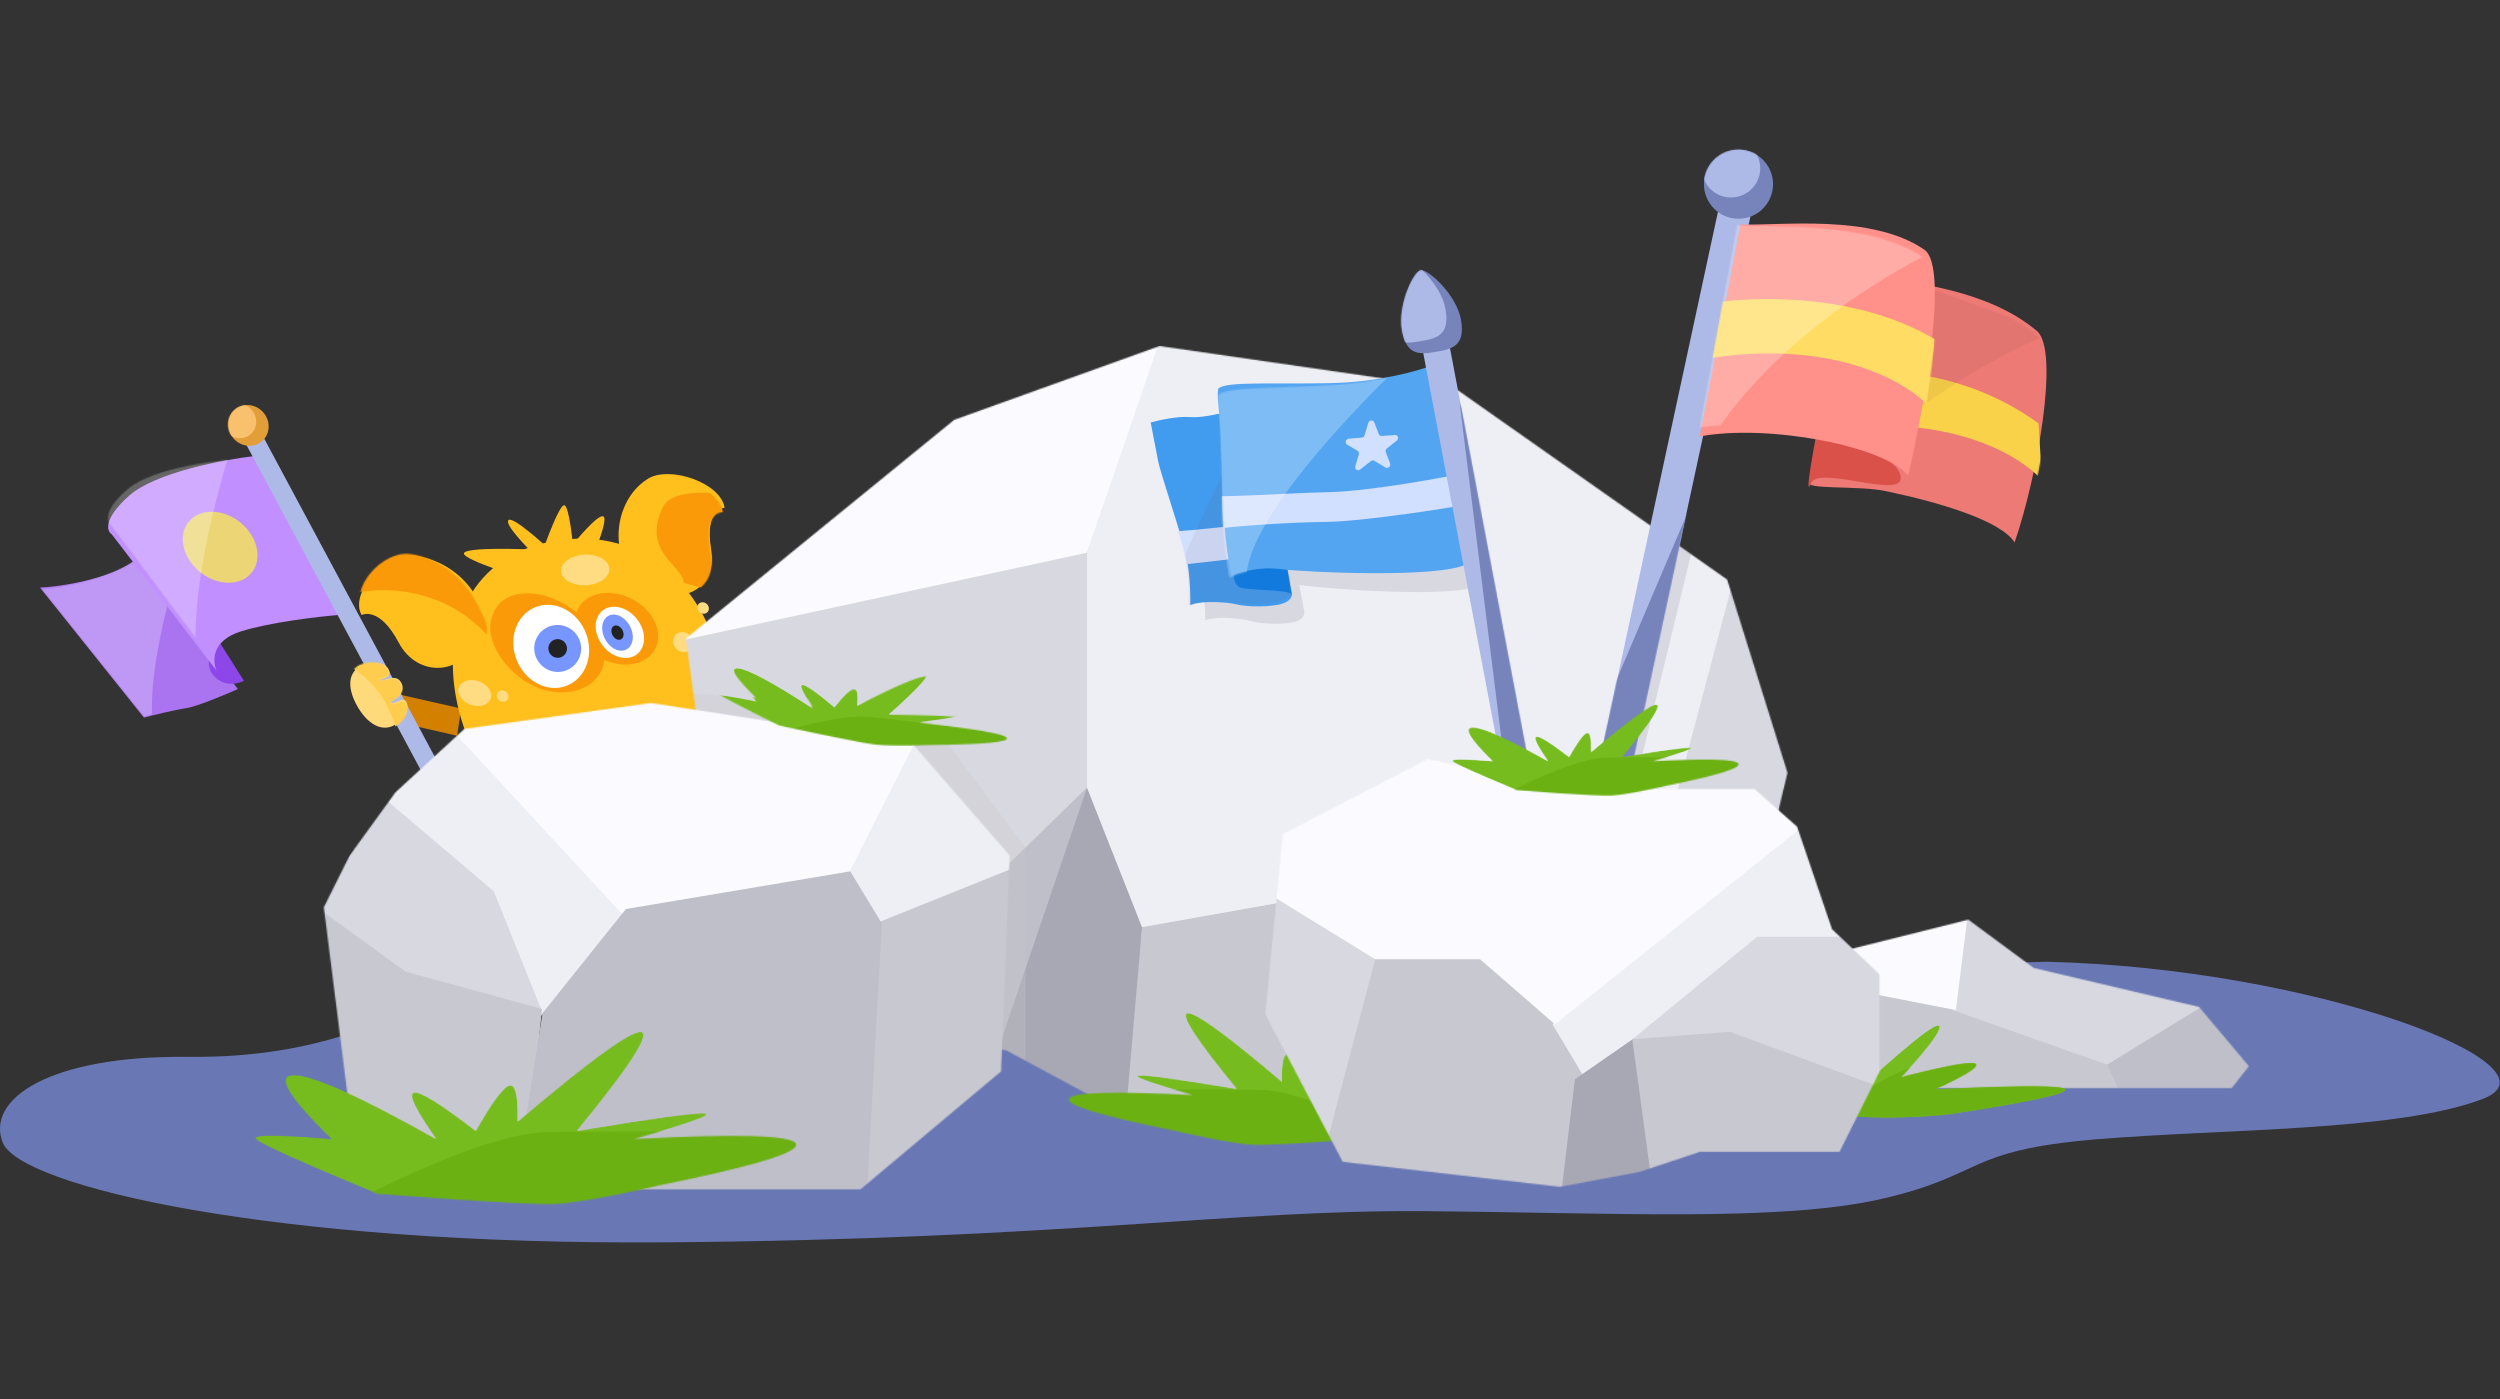 <svg width="2001" height="1120" viewBox="0 0 2001 1120" fill="none" xmlns="http://www.w3.org/2000/svg">
<rect x="0" y="0" width="2001" height="1120" fill="#333333" stroke="none"/>
<path d="M150.652 845.896C261.691 847.143 310.349 810.962 351.521 804.724L1637.83 769.79C1852.43 774.781 2055.79 853.382 1987.17 879.582C1918.55 905.782 1780.06 903.287 1676.51 912.02C1572.96 920.754 1587.93 940.716 1506.83 959.431C1425.73 978.145 1292.24 970.659 1140.03 969.412C987.815 968.164 849.327 991.869 533.676 994.364C218.024 996.86 15.907 949.449 2.183 914.516C-11.541 879.582 39.612 844.648 150.652 845.896Z" fill="#6978B4"/>
<rect width="71.676" height="22.07" transform="matrix(0.969 0.22 -0.146 0.986 299.645 551.342)" fill="#D37F00"/>
<path d="M148.685 566.895C157.1 565.733 180.006 556.151 190.407 551.505L108.959 447.764C87.911 463.811 48.916 469.46 32.049 470.278L115.219 574.348C122.868 572.348 140.269 568.057 148.685 566.895Z" fill="#AA74F0"/>
<mask id="mask0" mask-type="alpha" maskUnits="userSpaceOnUse" x="33" y="446" width="159" height="128">
<path d="M149.218 564.971C157.734 563.518 181.032 553.091 191.617 548.059L111.328 446.203C89.786 463.086 50.32 470.086 33.281 471.476L115.302 573.605C123.059 571.333 140.702 566.424 149.218 564.971Z" fill="#AA74F0"/>
</mask>
<g mask="url(#mask0)">
<g style="mix-blend-mode:soft-light">
<path d="M131.972 610.962C101.375 568.962 145.364 435.43 171.184 373.914L189.867 359.627L-10.5 437.579C-60.606 485.148 162.568 652.963 131.972 610.962Z" fill="white" fill-opacity="0.25"/>
</g>
</g>
<path d="M168.651 537.238C164.222 528.762 170.243 512.973 172.759 509.407L195.272 544.92C183.636 550.503 173.08 545.714 168.651 537.238Z" fill="#8D46E8"/>
<path d="M103.331 396.777C124.07 378.227 178.93 367.854 203.767 364.986L271.021 492.242C254.79 493.532 216.409 497.97 192.738 505.401C169.067 512.832 169.999 529.492 173.424 536.894L89.346 427.531C85.366 425.009 82.592 415.328 103.331 396.777Z" fill="#C18FFF"/>
<mask id="mask1" mask-type="alpha" maskUnits="userSpaceOnUse" x="86" y="366" width="186" height="170">
<path d="M102.465 391.307C122.567 374.216 176.756 367.62 201.337 366.458L271.434 498.041C255.355 498.218 217.37 500.019 194.066 505.815C170.762 511.61 172.123 528.298 175.717 535.917L89.387 421.037C85.37 418.248 82.363 408.398 102.465 391.307Z" fill="#FF908A"/>
</mask>
<g mask="url(#mask1)">
<ellipse rx="31.314" ry="26.879" transform="matrix(0.952 0.132 0.092 1.046 176.21 438.007)" fill="#ECD574"/>
<g style="mix-blend-mode:soft-light">
<path d="M168.76 566.334C136.874 518.911 174.407 383.591 197.16 321.86L214.918 308.91L21.236 368.794C-25.996 413.232 200.646 613.758 168.76 566.334Z" fill="white" fill-opacity="0.25"/>
</g>
</g>
<rect width="16.125" height="317.27" transform="matrix(0.831 -0.409 0.505 0.942 196.364 354.493)" fill="#ADB9E6"/>
<ellipse rx="18.223" ry="16.791" transform="matrix(0.682 -0.539 0.62 0.775 198.818 340.501)" fill="#E29F39"/>
<mask id="mask2" mask-type="alpha" maskUnits="userSpaceOnUse" x="182" y="324" width="34" height="33">
<ellipse rx="18.274" ry="16.806" transform="matrix(0.681 -0.538 0.618 0.774 198.816 340.501)" fill="#E29F39"/>
</mask>
<g mask="url(#mask2)">
<ellipse rx="15.462" ry="14.22" transform="matrix(0.681 -0.538 0.618 0.774 191.346 336.925)" fill="#F9C16E"/>
</g>
<path d="M573.377 517.278C577.004 528.124 611.087 605.239 612.017 615.87C616.907 671.758 567.808 667.774 515.506 681.014C464.377 693.956 434.185 713.991 403.379 666.615C396.678 656.309 383.872 619.787 371.058 581.465C348.363 513.595 371.069 450.99 433.32 435.233C495.57 419.475 550.682 449.408 573.377 517.278Z" fill="#FFC01D"/>
<path fill-rule="evenodd" clip-rule="evenodd" d="M490.89 530.675C509.207 535.316 525.255 526.792 526.733 511.637C528.212 496.481 514.562 480.434 496.245 475.794C479.969 471.67 465.485 477.941 461.422 490.023C453.508 483.817 444.359 478.973 435.461 476.721C411.277 470.601 394.433 480.438 392.506 500.167C390.579 519.895 412.291 546.354 436.475 552.475C460.515 558.559 481.574 547.694 483.717 528.186C486.004 529.206 488.404 530.045 490.89 530.675Z" fill="#FB9A09"/>
<path d="M579.951 406.441C579.951 406.441 563.728 406.406 569.184 439.784C574.64 473.162 541.546 486.49 520.036 467.481C499.298 468.132 498.579 456.62 495.67 436.659C492.761 416.698 500.817 394.417 518.345 383.334C535.872 372.25 577.042 386.481 579.951 406.441Z" fill="#FFC01D"/>
<mask id="mask3" mask-type="alpha" maskUnits="userSpaceOnUse" x="496" y="380" width="83" height="96">
<path d="M578.571 409.965C578.571 409.965 562.695 408.729 568.814 441.784C574.933 474.84 542.86 485.428 521.366 465.239C501.088 464.34 500.115 453.026 496.802 433.284C493.489 413.542 500.851 392.342 517.745 382.798C534.638 373.254 575.258 390.223 578.571 409.965Z" fill="#EC5377"/>
</mask>
<g mask="url(#mask3)">
<path d="M530.198 406.558C538.513 388.577 579.612 394.762 596.094 398.263L596.4 480.27L547.344 466.532C545.755 451.597 513.77 442.082 530.198 406.558Z" fill="#FB9A09"/>
</g>
<ellipse rx="20.575" ry="19.12" transform="matrix(0.938 0.159 0.082 1.058 496.135 506.128)" fill="white"/>
<ellipse rx="13.007" ry="13.475" transform="matrix(0.89 -0.091 0.299 1.07 494.241 506.353)" fill="#7896FF"/>
<ellipse rx="5.171" ry="5.356" transform="matrix(0.89 -0.091 0.299 1.07 494.242 506.356)" fill="#222222"/>
<ellipse rx="31.226" ry="32.955" transform="matrix(0.889 -0.341 0.373 0.957 441.194 517.358)" fill="white"/>
<ellipse rx="19.291" ry="18.751" transform="matrix(0.783 -0.573 0.595 0.811 446.375 519.026)" fill="#7896FF"/>
<ellipse rx="7.668" ry="7.454" transform="matrix(0.783 -0.573 0.595 0.811 446.38 519.028)" fill="#222222"/>
<path d="M289.411 492.26C289.411 492.26 303.458 484.682 319.031 514.186C334.605 543.691 371.414 539.058 378.504 513.69C396.885 504.564 390.506 494.929 380.886 477.449C371.266 459.969 350.725 445.717 328.782 444.92C306.839 444.123 279.791 474.78 289.411 492.26Z" fill="#FFC01D"/>
<mask id="mask4" mask-type="alpha" maskUnits="userSpaceOnUse" x="287" y="443" width="104" height="94">
<path d="M289.913 488.789C289.913 488.789 303.637 482.081 319.815 513.25C335.993 544.419 372.341 542.346 378.721 517.019C396.698 509.046 390.133 498.775 380.159 480.28C370.184 461.786 349.472 445.794 327.713 443.405C305.954 441.016 279.938 470.295 289.913 488.789Z" fill="#EC5377"/>
</mask>
<g mask="url(#mask4)">
<path d="M285.013 474.183C342.524 464.692 380.286 495.044 391.978 511.406L389.457 468.088C378.022 454.954 347.771 428.241 318.25 426.461C288.728 424.681 283.791 457.534 285.013 474.183Z" fill="#FB9A09"/>
</g>
<path d="M371.31 442.937C370.787 448.371 422.209 463.922 422.209 463.922L472.332 450.685C472.332 450.685 487.35 416.265 483.044 413.431C478.738 410.596 458.501 435.801 458.501 435.801C458.501 435.801 455.766 406.069 451.851 404.455C447.937 402.841 436.051 436.433 436.051 436.433C436.051 436.433 410.343 412.768 406.949 416.312C403.555 419.857 423.52 439.742 423.52 439.742C423.52 439.742 371.833 437.502 371.31 442.937Z" fill="#FFC01D"/>
<path d="M321.33 546.811C325.853 555.967 311.905 560.637 312.334 561.568C314.334 565.914 323.35 555.8 325.595 562.63C327.84 569.459 321.894 577.141 315.425 580.533C304.659 586.179 293.691 578.588 286.186 565.61C278.681 552.631 277.481 539.18 288.247 533.534C295.183 529.897 307.256 528.733 311.058 535.836C314.859 542.939 302.571 543.613 303.481 544.371C306.35 546.76 316.807 537.655 321.33 546.811Z" fill="#FFDA7B"/>
<mask id="mask5" mask-type="alpha" maskUnits="userSpaceOnUse" x="280" y="530" width="47" height="54">
<path d="M320.887 547.978C325.591 557.536 311.924 561.259 312.372 562.229C314.46 566.754 323.113 557.19 325.506 564.239C327.899 571.288 322.218 578.616 315.911 581.579C305.414 586.512 294.38 578.077 286.631 564.453C278.882 550.828 277.353 537.173 287.849 532.241C294.612 529.063 306.515 528.744 310.453 536.179C314.392 543.614 302.263 543.423 303.182 544.252C306.079 546.866 316.182 538.421 320.887 547.978Z" fill="#EC5377"/>
</mask>
<g mask="url(#mask5)">
<path d="M317.715 586.529C309.394 550.607 284.46 534.207 273.034 530.497L295.423 525.398L325.873 535.465L343.533 569.453L317.715 586.529Z" fill="#FFCD4E"/>
</g>
<ellipse rx="13.528" ry="10.069" transform="matrix(0.968 0.229 -0.14 0.987 379.995 554.707)" fill="#FFDC82"/>
<ellipse rx="20.288" ry="11.841" transform="matrix(0.945 -0.103 0.207 1.024 468.381 456.159)" fill="#FFDC82"/>
<ellipse rx="8.401" ry="7.772" transform="matrix(0.945 -0.101 0.212 1.024 546.801 513.931)" fill="#FFDC82"/>
<ellipse rx="4.813" ry="4.453" transform="matrix(0.945 -0.101 0.212 1.024 562.756 486.637)" fill="#FFDC82"/>
<ellipse rx="4.813" ry="4.453" transform="matrix(0.945 -0.101 0.212 1.024 402.31 557.175)" fill="#FFDC82"/>
<mask id="mask6" mask-type="alpha" maskUnits="userSpaceOnUse" x="548" y="276" width="883" height="619">
<path d="M548.928 511.116L763.738 336.046L928.068 276.973L1165.43 311.342L1382.39 463.858L1430.72 618.521L1382.39 819.368L1210.54 882.737L1185.84 894.552H905.513L805.626 840.849L703.592 819.368H591.89L548.928 511.116Z" fill="white"/>
</mask>
<g mask="url(#mask6)">
<path d="M548.928 511.116L763.738 336.046L928.068 276.973L1165.43 311.342L1382.39 463.858L1430.72 618.521L1382.39 819.368L1210.54 882.737L1185.84 894.552H905.513L805.626 840.849L703.592 819.368H591.89L548.928 511.116Z" fill="#D8D8D8"/>
<path fill-rule="evenodd" clip-rule="evenodd" d="M519.927 518.634L870.068 442.377V630.336L740.108 757.074L704.664 859.109L497.372 903.145L519.927 518.634Z" fill="#D8D8E1"/>
<path fill-rule="evenodd" clip-rule="evenodd" d="M870.07 630.336L740.109 757.074L684.259 885.96L806.701 853.738L870.07 630.336Z" fill="#BFBFCA"/>
<path fill-rule="evenodd" clip-rule="evenodd" d="M870.07 630.336L914.106 742.037L905.513 894.552L791.664 861.257L870.07 630.336Z" fill="#A8A8B5"/>
<path fill-rule="evenodd" clip-rule="evenodd" d="M928.068 276.973L870.07 442.377L527.448 516.486L612.298 371.489L791.664 289.861L928.068 276.973Z" fill="#FAFAFF"/>
<path fill-rule="evenodd" clip-rule="evenodd" d="M914.104 742.036L1204.1 690.482V903.144L899.067 914.958L914.104 742.036Z" fill="#C8C8D0"/>
<path fill-rule="evenodd" clip-rule="evenodd" d="M1204.1 690.482L1323.32 705.519L1382.39 819.368L1276.06 903.144H1204.1V690.482Z" fill="#B4B4B4"/>
<path fill-rule="evenodd" clip-rule="evenodd" d="M1382.39 455.264L1323.32 705.518L1390.98 837.626L1462.94 606.705L1382.39 455.264Z" fill="#D8D8E1"/>
<path fill-rule="evenodd" clip-rule="evenodd" d="M936.659 247.972L870.068 442.375V630.334L914.104 742.035L1204.1 690.481L1323.32 705.518L1393.13 442.375L1212.69 276.972L936.659 247.972Z" fill="#EEEEF5"/>
<path d="M1354.93 437.916L1339.96 425.44L1290.06 612.585H1312.51L1354.93 437.916Z" fill="#D8D8E1"/>
<g style="mix-blend-mode:multiply">
<path d="M743.591 575.156L545.217 553.947L527.75 601.357L767.296 879.579L820.944 862.112V678.71L743.591 575.156Z" fill="#C4C4C4" fill-opacity="0.3"/>
</g>
</g>
<path fill-rule="evenodd" clip-rule="evenodd" d="M1153.25 306.036C1142.4 310.134 1111.27 318.232 1073.49 317.838C1059.17 317.688 1046 317.245 1034.4 316.855C1007.74 315.957 989.419 315.341 984.726 319.22C984.192 319.764 983.545 323.953 985.222 336.355C985.463 338.138 985.707 340.342 985.95 342.876C979.576 344.382 968.783 346.247 960.726 345.336C951.272 344.267 936.651 347.143 930.522 348.714C932.109 356.459 935.657 373.661 937.149 380.503C938.148 385.079 942.666 398.973 947.55 413.99C951.794 427.036 956.312 440.93 959.038 450.3C963.729 466.423 964.753 487.811 964.679 496.49C974.181 492.675 993.934 495.062 1001.72 497.248C1009.5 499.433 1028.75 500.37 1037.45 497.372C1043.76 495.2 1044.42 491.423 1043.88 489.334L1039.92 468.225C1067.44 471.854 1164.4 478.839 1184.32 468.397L1153.25 306.036Z" fill="#D8D8E1"/>
<path d="M990.56 483.918C998.474 485.848 1018.14 486.169 1027.11 482.903C1033.6 480.537 1034.37 476.752 1033.86 474.687L1029.18 447.391L980.782 329.73C975.196 331.409 961.613 334.574 951.966 333.81C942.32 333.047 927.302 336.378 920.999 338.14C922.453 345.81 925.704 362.842 927.081 369.613C928.801 378.078 942.382 418.583 947.937 438.484C952.381 454.405 952.96 475.691 952.694 484.344C962.497 480.238 982.647 481.989 990.56 483.918Z" fill="#419BEF"/>
<mask id="mask7" mask-type="alpha" maskUnits="userSpaceOnUse" x="921" y="329" width="113" height="156">
<path d="M989.827 482.86C997.821 484.472 1017.75 484.026 1026.88 480.427C1033.49 477.82 1034.31 474.023 1033.82 471.988L1029.44 445.01L981.965 329.813C976.283 331.701 962.476 335.38 952.711 334.995C942.946 334.61 927.684 338.51 921.273 340.509C922.645 348.084 925.714 364.906 927.018 371.59C928.649 379.945 941.874 419.723 947.239 439.309C951.531 454.978 951.835 476.137 951.451 484.757C961.438 480.29 981.834 481.247 989.827 482.86Z" fill="#FCCC51"/>
</mask>
<g mask="url(#mask7)">
<path d="M1017.56 416.366C999.178 420.34 954.454 424.37 934.39 425.887C930.997 435.429 924.63 454.465 926.307 454.273L1018.56 443.712C1025.89 432.941 1035.94 412.392 1017.56 416.366Z" fill="#D1E0FF"/>
<g style="mix-blend-mode:multiply">
<path d="M929.88 513.38C924.25 483.514 978.539 377.465 1006.39 328.174L1012.35 327.746L1071.28 480.781C1026.5 504.091 935.51 543.246 929.88 513.38Z" fill="#784646" fill-opacity="0.08"/>
</g>
</g>
<path d="M991.517 469.657C987.51 466.908 987.485 461.483 988.053 459.348L994.137 454.507C1005.53 450.715 1028.37 443.636 1028.61 445.654C1028.91 448.175 1033.64 475.376 1033.8 475.844C1030.59 471.225 996.527 473.094 991.517 469.657Z" fill="#117ADC"/>
<path d="M1065.15 306.659C1103.33 305.857 1134.99 296.898 1146.04 292.519L1173.93 451.496C1152.39 463.043 1044.1 458.093 1023.87 455.421C1007.68 453.283 991.317 458.294 985.403 460.977C982.845 446.757 980.079 426.975 979.317 408.225C978.554 389.475 977.299 342.891 975.515 327.684C974.088 315.518 974.833 311.371 975.384 310.818C982.314 305.122 1017.42 307.661 1065.15 306.659Z" fill="#53A5F1"/>
<mask id="mask8" mask-type="alpha" maskUnits="userSpaceOnUse" x="975" y="291" width="199" height="172">
<path d="M1066.14 308.235C1104.57 305.982 1136.54 295.978 1147.72 291.258L1173.69 446.128C1151.86 458.283 1042.97 457.586 1022.65 455.742C1006.39 454.267 989.86 459.812 983.874 462.671C981.487 448.82 978.966 429.522 978.446 411.159C977.926 392.796 977.278 347.149 975.683 332.301C974.408 320.423 975.213 316.326 975.775 315.762C982.822 309.909 1018.11 311.052 1066.14 308.235Z" fill="#79A0F0"/>
</mask>
<g mask="url(#mask8)">
<path d="M1063.81 393.915C1095.92 393.207 1159.04 381.891 1180.49 376.764L1195.38 399.866C1164.9 406.304 1089.9 417.444 1061.96 417.713C1034.03 417.981 989.668 420.878 972.073 423.452C969.899 415.635 966.756 395.048 971.011 396.744C975.267 398.44 1031.71 394.624 1063.81 393.915Z" fill="#D1E0FF"/>
<g style="mix-blend-mode:soft-light">
<path d="M998.428 469.087C988.389 425.642 1085.84 323.642 1135.83 278.073L1159.05 270.734L942.182 285.604C875.928 313.134 1008.47 512.533 998.428 469.087Z" fill="white" fill-opacity="0.25"/>
</g>
</g>
<path d="M1095.19 338.478C1095.9 336.125 1099.12 335.864 1099.98 338.091L1103.59 347.457C1103.98 348.456 1104.97 349.068 1106.05 348.98L1116.39 348.143C1118.88 347.942 1119.99 351.085 1117.98 352.666L1110.04 358.937C1109.13 359.659 1108.77 360.886 1109.18 361.936L1112.64 370.925C1113.51 373.179 1110.97 375.382 1108.91 374.156L1100.04 368.869C1099.16 368.341 1098.01 368.434 1097.17 369.101L1088.7 375.791C1086.73 377.343 1084.05 375.563 1084.77 373.18L1087.62 363.679C1087.96 362.57 1087.52 361.407 1086.57 360.836L1078.25 355.88C1076.16 354.631 1077.05 351.327 1079.53 351.125L1089.88 350.288C1090.96 350.201 1091.9 349.433 1092.22 348.377L1095.19 338.478Z" fill="#D1E0FF"/>
<rect x="1139.13" y="282.415" width="21.772" height="377.404" transform="rotate(-10.735 1139.13 282.415)" fill="#ADB9E6"/>
<mask id="mask9" mask-type="alpha" maskUnits="userSpaceOnUse" x="1139" y="278" width="92" height="376">
<rect x="1139.13" y="282.417" width="21.772" height="377.404" transform="rotate(-10.735 1139.13 282.417)" fill="#F9C16E"/>
</mask>
<g mask="url(#mask9)">
<path d="M1210.31 660.383L1168.28 322.38L1258.75 538.163L1280.69 662.941L1210.31 660.383Z" fill="#7684BB"/>
</g>
<path d="M1169.44 256.285C1172.88 276.783 1162.42 279.404 1149.36 281.597C1136.29 283.79 1125.55 284.724 1122.11 264.226C1118.67 243.727 1131.56 217.21 1137.24 216.257C1142.92 215.304 1166 235.786 1169.44 256.285Z" fill="#7684BB"/>
<mask id="mask10" mask-type="alpha" maskUnits="userSpaceOnUse" x="1121" y="216" width="50" height="67">
<path d="M1169.44 256.281C1172.88 276.779 1162.42 279.4 1149.36 281.593C1136.29 283.785 1125.55 284.72 1122.11 264.221C1118.67 243.723 1131.56 217.206 1137.24 216.253C1142.92 215.3 1166 235.782 1169.44 256.281Z" fill="#F4B14C"/>
</mask>
<g mask="url(#mask10)">
<path d="M1157.05 247.768C1160.49 268.266 1150.04 270.887 1136.97 273.08C1123.91 275.272 1113.17 276.207 1109.73 255.709C1106.29 235.21 1119.18 208.693 1124.86 207.74C1130.54 206.787 1153.61 227.269 1157.05 247.768Z" fill="#ADB9E6"/>
</g>
<mask id="mask11" mask-type="alpha" maskUnits="userSpaceOnUse" x="259" y="562" width="550" height="390">
<path d="M259.197 726.218L279.869 889.754L413.09 951.944H688.718L801.266 857.508L808.156 684.758L730.062 594.929L521.044 562.682L371.745 583.412L316.62 634.085L279.869 684.758L259.197 726.218Z" fill="white"/>
</mask>
<g mask="url(#mask11)">
<path d="M259.197 726.218L279.869 889.754L413.09 951.944H688.718L801.266 857.508L808.156 684.758L730.062 594.929L521.044 562.682L371.745 583.412L316.62 634.085L279.869 684.758L259.197 726.218Z" fill="#332F2F"/>
<path fill-rule="evenodd" clip-rule="evenodd" d="M356.856 575.159L518.705 732.714L428.532 817.201L266.683 664.212L356.856 575.159Z" fill="#EEEEF5"/>
<path fill-rule="evenodd" clip-rule="evenodd" d="M251.988 727.139L308.825 640.037L395.217 713.386L433.866 809.657L381.576 837.163L229.254 770.69L251.988 727.139Z" fill="#D8D8E1"/>
<path fill-rule="evenodd" clip-rule="evenodd" d="M721.487 572.664L820.634 686.781L696.123 782.267L638.479 672.808L721.487 572.664Z" fill="#EEEEF5"/>
<path fill-rule="evenodd" clip-rule="evenodd" d="M251.711 724.876L324.573 777.696L433.866 807.551L417.927 961.419L383.773 984.384L251.711 887.93V724.876Z" fill="#C8C8D0"/>
<path fill-rule="evenodd" clip-rule="evenodd" d="M823.127 689.942L809.206 884.655L690.878 969.412L697.838 740.339L823.127 689.942Z" fill="#C8C8D0"/>
<path fill-rule="evenodd" clip-rule="evenodd" d="M341.541 562.487L519.485 525.254L748.27 562.487L676.63 704.437L498.686 732.361L341.541 562.487Z" fill="#FAFAFF"/>
<path fill-rule="evenodd" clip-rule="evenodd" d="M408.914 970.838L434.234 810.963L500.987 727.55L680.53 697.428L705.851 739.135L692.04 989.375L408.914 970.838Z" fill="#BFBFCA"/>
</g>
<mask id="mask12" mask-type="alpha" maskUnits="userSpaceOnUse" x="1360" y="736" width="441" height="135">
<path d="M1360.86 834.665V870.846H1786.3L1800.02 853.379L1760.1 805.969L1627.85 774.778L1575.45 736.102L1445.7 768.54L1360.86 834.665Z" fill="white"/>
</mask>
<g mask="url(#mask12)">
<path d="M1360.86 834.665V870.846H1786.3L1800.02 853.379L1760.1 805.969L1627.85 774.778L1575.45 736.102L1445.7 768.54L1360.86 834.665Z" fill="#D8D8D8"/>
<path fill-rule="evenodd" clip-rule="evenodd" d="M1449.44 761.055L1402.03 888.314C1365.43 885.819 1347.13 884.571 1347.13 884.571C1347.13 884.571 1341.31 867.104 1329.67 832.171L1449.44 761.055Z" fill="#848484"/>
<path fill-rule="evenodd" clip-rule="evenodd" d="M1436.96 764.798L1475.64 790.999L1564.22 803.475L1693.97 853.38L1710.19 878.333L1402.03 880.828L1436.96 764.798Z" fill="#C8C8D0"/>
<path fill-rule="evenodd" clip-rule="evenodd" d="M1766.34 797.237L1686.49 852.133L1705.2 892.057L1803.77 879.581L1821.23 838.409L1766.34 797.237Z" fill="#BFBFCA"/>
<path fill-rule="evenodd" clip-rule="evenodd" d="M1576.7 719.883L1562.97 808.465L1686.49 852.132L1776.32 797.237L1576.7 719.883Z" fill="#D8D8E1"/>
<path fill-rule="evenodd" clip-rule="evenodd" d="M1429.48 756.065L1475.64 790.998L1565.47 808.465L1575.45 728.617L1429.48 756.065Z" fill="#FAFAFF"/>
</g>
<path d="M1382.14 851.563C1379.2 859.412 1459.65 887.863 1459.65 887.863C1480.06 897.421 1534.87 894.462 1559.72 891.788C1559.72 891.788 1653.91 878.052 1652.93 872.166C1651.95 866.279 1547.95 872.166 1547.95 872.166C1547.95 872.166 1586.21 855.487 1581.31 851.563C1576.4 847.639 1521.46 862.355 1521.46 862.355C1521.46 862.355 1556.78 825.073 1551.87 821.149C1546.97 817.224 1490.07 870.204 1490.07 870.204C1490.07 870.204 1437.09 834.884 1433.16 839.79C1429.24 844.695 1459.65 867.26 1459.65 867.26C1459.65 867.26 1385.09 843.714 1382.14 851.563Z" fill="#76BC1E"/>
<mask id="mask13" mask-type="alpha" maskUnits="userSpaceOnUse" x="1382" y="820" width="271" height="75">
<path d="M1382.14 851.563C1379.2 859.412 1459.65 887.863 1459.65 887.863C1480.06 897.421 1534.87 894.462 1559.72 891.788C1559.72 891.788 1653.91 878.052 1652.93 872.166C1651.95 866.279 1547.95 872.166 1547.95 872.166C1547.95 872.166 1586.21 855.487 1581.31 851.563C1576.4 847.639 1521.46 862.355 1521.46 862.355C1521.46 862.355 1556.78 825.073 1551.87 821.149C1546.97 817.224 1490.07 870.204 1490.07 870.204C1490.07 870.204 1437.09 834.884 1433.16 839.79C1429.24 844.695 1459.65 867.26 1459.65 867.26C1459.65 867.26 1385.09 843.714 1382.14 851.563Z" fill="#76BC1E"/>
</mask>
<g mask="url(#mask13)">
<path d="M1557.68 848.409C1517.65 850.764 1476.91 882.748 1461.53 898.445L1580.25 916.105L1670.51 877.842L1651.87 860.183C1637.15 855.277 1597.71 846.055 1557.68 848.409Z" fill="#6BB112"/>
</g>
<mask id="mask14" mask-type="alpha" maskUnits="userSpaceOnUse" x="855" y="810" width="332" height="107">
<path d="M1112.3 909.97C1159.33 890.522 1184.04 879.367 1186.42 876.504C1188.79 873.641 1173.35 873.641 1140.09 876.504C1166.88 850.396 1174.48 837.342 1162.9 837.342C1151.31 837.342 1122.33 850.396 1075.95 876.504C1088.82 858.306 1093.34 848.812 1089.5 848.022C1085.66 847.233 1073.06 855.065 1051.72 871.52C1041.69 853.837 1034.8 844.581 1031.06 843.75C1027.32 842.92 1025.65 850.277 1026.07 865.823C981.884 828.304 956.703 810.029 950.528 810.997C944.354 811.964 957.419 832.139 989.724 871.52C942.6 863.666 916.469 860.106 911.333 860.839C906.196 861.572 920.687 866.794 954.804 876.504C891.492 873.213 858.473 874.162 855.746 879.352C853.019 884.542 881.05 893.086 939.839 904.985C939.839 904.985 983.9 915.382 1003.04 916.253C1022.19 917.123 1112.3 909.97 1112.3 909.97Z" fill="white"/>
</mask>
<g mask="url(#mask14)">
<path d="M1112.3 909.97C1159.33 890.522 1184.04 879.367 1186.42 876.504C1188.79 873.641 1173.35 873.641 1140.09 876.504C1166.88 850.396 1174.48 837.342 1162.9 837.342C1151.31 837.342 1122.33 850.396 1075.95 876.504C1088.82 858.306 1093.34 848.812 1089.5 848.022C1085.66 847.233 1073.06 855.065 1051.72 871.52C1041.69 853.837 1034.8 844.581 1031.06 843.75C1027.32 842.92 1025.65 850.277 1026.07 865.823C981.884 828.304 956.703 810.029 950.528 810.997C944.354 811.964 957.419 832.139 989.724 871.52C942.6 863.666 916.469 860.106 911.333 860.839C906.196 861.572 920.687 866.794 954.804 876.504C891.492 873.213 858.473 874.162 855.746 879.352C853.019 884.542 881.05 893.086 939.839 904.985C939.839 904.985 1000.43 916.253 1018.71 915.382C1036.98 914.512 1112.3 909.97 1112.3 909.97Z" fill="#76BC1E"/>
<path fill-rule="evenodd" clip-rule="evenodd" d="M1147.93 925.63C1081.42 890.503 1034.62 872.702 1007.54 872.228C980.462 871.753 927.25 871.753 847.909 872.228L825.817 909.966L1126.55 951.264L1147.93 925.63Z" fill="#6BB112"/>
</g>
<rect x="1375.47" y="167.554" width="26.195" height="548.988" transform="rotate(12.162 1375.47 167.554)" fill="#ADB9E7"/>
<mask id="mask15" mask-type="alpha" maskUnits="userSpaceOnUse" x="1259" y="167" width="143" height="543">
<rect x="1375.46" y="167.552" width="26.195" height="548.988" transform="rotate(12.162 1375.46 167.552)" fill="#F4B14C"/>
</mask>
<g mask="url(#mask15)">
<path d="M1223.76 709.189L1428.04 228.293L1387.61 611.307L1319.52 756.002L1223.76 709.189Z" fill="#7684BB"/>
</g>
<path d="M1630.29 264.87C1591.29 232.054 1531.58 226.094 1499.74 221.863L1447.91 386.047C1445.23 392.045 1487.62 388.492 1509.52 393.102C1554.7 402.612 1601.59 417.102 1612.49 434.128C1630.79 381.112 1648.69 280.352 1630.29 264.87Z" fill="#ED7A74"/>
<mask id="mask16" mask-type="alpha" maskUnits="userSpaceOnUse" x="1449" y="221" width="192" height="212">
<path d="M1631.67 269.761C1591.51 236.025 1530.88 227.279 1498.53 221.595L1449.18 378.091C1446.58 383.769 1489.47 382.437 1511.75 387.993C1557.73 399.456 1605.54 415.829 1616.92 432.868C1634.43 382.412 1650.62 285.677 1631.67 269.761Z" fill="#FF908A"/>
</mask>
<g mask="url(#mask16)">
<path d="M1631.68 338.891C1566.21 291.347 1492.55 294.11 1457.13 300.56L1450.86 345.699C1555.37 327.341 1616.76 363.871 1634.38 384.431L1631.68 338.891Z" fill="#F9D24A"/>
<g style="mix-blend-mode:multiply">
<path d="M1409.78 480.447C1452.24 366.02 1582.74 290.056 1642.68 266.378L1457.91 199.174C1424.18 340.61 1367.32 594.875 1409.78 480.447Z" fill="#784646" fill-opacity="0.08"/>
</g>
</g>
<path d="M1521.35 382.29C1520.34 363.95 1475.76 353.809 1453.3 350.421C1453.3 350.421 1443.42 401.846 1449.53 386.897C1455.64 371.949 1522.31 399.839 1521.35 382.29Z" fill="#DA514A"/>
<path d="M1540.28 199.877C1498.1 170.806 1425.13 180.878 1393.06 179.637L1360.48 349.342C1414.78 339.073 1508.59 357.035 1527.32 380.726C1539.93 326.158 1560.18 213.592 1540.28 199.877Z" fill="#FF908A"/>
<mask id="mask17" mask-type="alpha" maskUnits="userSpaceOnUse" x="1360" y="180" width="190" height="201">
<path d="M1540.43 206.755C1496.96 176.707 1422.94 182.836 1390.3 180.074L1360.5 341.857C1415.53 334.625 1511.3 356.503 1530.82 380.226C1542.57 328.309 1560.94 220.932 1540.43 206.755Z" fill="#FF908A"/>
</mask>
<g mask="url(#mask17)">
<path d="M1552.82 274.104C1489.49 233.924 1402.75 236.676 1367.3 243.074L1361.02 287.854C1465.65 269.645 1527.1 305.886 1544.74 326.284L1552.82 274.104Z" fill="#FFDD65"/>
<g style="mix-blend-mode:soft-light">
<path d="M1343.85 402.06C1386.31 287.635 1516.81 211.678 1576.75 188.002L1391.98 120.794C1358.24 262.226 1301.39 516.484 1343.85 402.06Z" fill="white" fill-opacity="0.25"/>
</g>
</g>
<circle cx="1391.49" cy="147.434" r="27.662" fill="#7684BB"/>
<mask id="mask18" mask-type="alpha" maskUnits="userSpaceOnUse" x="1363" y="119" width="57" height="57">
<circle cx="1391.49" cy="147.434" r="27.662" fill="#E29F39"/>
</mask>
<g mask="url(#mask18)">
<circle cx="1385.49" cy="134.664" r="23.407" fill="#ADB9E6"/>
</g>
<mask id="mask19" mask-type="alpha" maskUnits="userSpaceOnUse" x="1012" y="607" width="493" height="343">
<path d="M1026.75 667.658L1012.77 811.803L1074.71 929.922L1248.56 949.942L1312.5 937.93L1360.46 921.914H1472.36L1504.33 857.849V779.771L1466.37 743.734L1438.39 661.652L1404.42 631.621H1258.55L1142.65 607.597L1026.75 667.658Z" fill="white"/>
</mask>
<g mask="url(#mask19)">
<path d="M1026.75 667.658L1012.77 811.803L1074.71 929.922L1248.56 949.942L1312.5 937.93L1360.46 921.914H1472.36L1504.33 857.849V779.771L1466.37 743.734L1438.39 661.652L1404.42 631.621H1258.55L1142.65 607.597L1026.75 667.658Z" fill="#D8D8D8"/>
<path fill-rule="evenodd" clip-rule="evenodd" d="M1012.77 713.706L1100.69 767.76L1072.71 949.944L956.816 793.786L1012.77 713.706Z" fill="#D8D8E1"/>
<path fill-rule="evenodd" clip-rule="evenodd" d="M1100.69 767.759H1184.61L1250.56 821.813L1266.54 857.849L1250.56 971.964L1052.73 949.942L1100.69 767.759Z" fill="#C8C8D0"/>
<path fill-rule="evenodd" clip-rule="evenodd" d="M1448.38 651.644L1242.56 819.813L1272.54 869.864L1406.42 767.761L1490.35 749.743L1448.38 651.644Z" fill="#EEEEF5"/>
<path fill-rule="evenodd" clip-rule="evenodd" d="M1260.55 863.857L1312.5 827.82L1322.49 945.939L1248.56 963.958L1260.55 863.857Z" fill="#A8A8B5"/>
<path fill-rule="evenodd" clip-rule="evenodd" d="M1306.51 831.823L1378.45 819.811L1520.32 869.862L1466.37 955.948L1322.5 949.942L1306.51 831.823Z" fill="#C8C8D0"/>
<path fill-rule="evenodd" clip-rule="evenodd" d="M1306.51 831.825L1406.42 749.742H1504.34L1550.29 791.785L1504.34 869.863L1384.44 825.819L1306.51 831.825Z" fill="#D8D8E1"/>
<path fill-rule="evenodd" clip-rule="evenodd" d="M1012.77 713.706L1028.75 651.643L1144.65 595.586L1266.54 607.599L1434.4 613.605L1450.38 655.647L1244.56 819.812L1184.62 767.76H1100.69L1012.77 713.706Z" fill="#FAFAFF"/>
</g>
<mask id="mask20" mask-type="alpha" maskUnits="userSpaceOnUse" x="1162" y="563" width="230" height="74">
<path d="M1213.95 632.458C1181.39 618.997 1164.29 611.277 1162.65 609.295C1161 607.313 1171.69 607.313 1194.71 609.295C1176.17 591.225 1170.91 582.19 1178.93 582.19C1186.94 582.19 1207 591.225 1239.1 609.295C1230.2 596.7 1227.07 590.129 1229.73 589.582C1232.39 589.035 1241.1 594.456 1255.87 605.845C1262.82 593.607 1267.59 587.2 1270.18 586.625C1272.77 586.05 1273.92 591.143 1273.63 601.903C1304.21 575.934 1321.64 563.285 1325.91 563.955C1330.19 564.625 1321.14 578.588 1298.79 605.845C1331.4 600.409 1349.49 597.945 1353.04 598.453C1356.6 598.96 1346.57 602.574 1322.95 609.295C1366.77 607.017 1389.63 607.674 1391.52 611.266C1393.4 614.858 1374 620.772 1333.31 629.008C1333.31 629.008 1302.82 636.204 1289.57 636.806C1276.32 637.409 1213.95 632.458 1213.95 632.458Z" fill="white"/>
</mask>
<g mask="url(#mask20)">
<path d="M1213.95 632.458C1181.39 618.997 1164.29 611.277 1162.65 609.295C1161 607.313 1171.69 607.313 1194.71 609.295C1176.17 591.225 1170.91 582.19 1178.93 582.19C1186.94 582.19 1207 591.225 1239.1 609.295C1230.2 596.7 1227.07 590.129 1229.73 589.582C1232.39 589.035 1241.1 594.456 1255.87 605.845C1262.82 593.607 1267.59 587.2 1270.18 586.625C1272.77 586.05 1273.92 591.143 1273.63 601.903C1304.21 575.934 1321.64 563.285 1325.91 563.955C1330.19 564.625 1321.14 578.588 1298.79 605.845C1331.4 600.409 1349.49 597.945 1353.04 598.453C1356.6 598.96 1346.57 602.574 1322.95 609.295C1366.77 607.017 1389.63 607.674 1391.52 611.266C1393.4 614.858 1374 620.772 1333.31 629.008C1333.31 629.008 1291.37 636.806 1278.72 636.204C1266.08 635.602 1213.95 632.458 1213.95 632.458Z" fill="#76BC1E"/>
<path fill-rule="evenodd" clip-rule="evenodd" d="M1189.28 643.297C1235.32 618.985 1267.71 606.664 1286.45 606.336C1305.2 606.007 1342.03 606.007 1396.94 606.336L1412.23 632.455L1204.08 661.039L1189.28 643.297Z" fill="#6BB112"/>
</g>
<mask id="mask21" mask-type="alpha" maskUnits="userSpaceOnUse" x="572" y="533" width="235" height="64">
<path d="M623.797 580.786C591.272 564.709 574.219 555.729 572.639 553.846C571.059 551.964 581.956 553.608 605.329 558.78C587.319 541.069 582.401 532.83 590.577 534.064C598.752 535.298 618.758 545.814 650.593 565.612C642.136 553.885 639.276 548.001 642.013 547.961C644.75 547.92 653.366 553.719 667.863 565.356C675.552 556.362 680.731 551.828 683.399 551.754C686.068 551.679 686.989 556.044 686.164 564.847C718.631 548.201 737.027 540.482 741.352 541.691C745.676 542.899 735.765 552.989 711.618 571.96C745.143 572.51 763.706 573.267 767.306 574.231C770.906 575.196 760.501 576.624 736.091 578.516C780.884 583.387 804.153 587.444 805.9 590.688C807.647 593.932 787.573 595.809 745.677 596.319C745.677 596.319 714.226 597.543 700.686 595.999C687.146 594.455 623.797 580.786 623.797 580.786Z" fill="white"/>
</mask>
<g mask="url(#mask21)">
<path d="M623.628 584.947C591.472 568.63 574.623 559.473 573.082 557.474C571.541 555.475 582.384 556.844 605.612 561.582C587.973 542.901 583.221 534.075 591.356 535.102C599.492 536.13 619.258 546.852 650.655 567.27C642.436 554.764 639.693 548.435 642.425 548.282C645.157 548.13 653.647 554.138 667.894 566.307C675.737 556.154 680.991 550.984 683.655 550.797C686.32 550.61 687.157 555.353 686.167 565.024C718.882 545.512 737.386 536.332 741.679 537.484C745.972 538.636 735.891 550.076 711.435 571.805C744.882 571.08 763.392 571.174 766.966 572.088C770.54 573.001 760.13 574.977 735.734 578.015C780.344 581.575 803.489 585.096 805.171 588.579C806.853 592.062 786.785 594.912 744.965 597.129C744.965 597.129 701.905 598.792 689.111 596.628C676.317 594.464 623.628 584.947 623.628 584.947Z" fill="#76BC1E"/>
<path fill-rule="evenodd" clip-rule="evenodd" d="M596.871 594.345C645.059 578.63 678.653 571.805 697.653 573.867C716.653 575.93 753.944 580.554 809.526 587.739L823.317 612.75L610.705 611.887L596.871 594.345Z" fill="#6BB112"/>
</g>
<mask id="mask22" mask-type="alpha" maskUnits="userSpaceOnUse" x="204" y="825" width="434" height="139">
<path d="M301.546 955.423C240.033 929.988 207.722 915.399 204.612 911.654C201.503 907.91 221.697 907.91 265.196 911.654C230.161 877.508 220.219 860.436 235.37 860.436C250.521 860.436 288.425 877.508 349.08 911.654C332.252 887.854 326.349 875.437 331.371 874.404C336.393 873.371 352.86 883.615 380.77 905.135C393.897 882.009 402.907 869.903 407.799 868.817C412.692 867.73 414.867 877.353 414.324 897.685C472.113 848.616 505.045 824.714 513.121 825.979C521.197 827.245 504.109 853.63 461.858 905.135C523.491 894.864 557.666 890.208 564.384 891.167C571.101 892.126 552.15 898.955 507.529 911.654C590.332 907.35 633.517 908.591 637.084 915.379C640.65 922.167 603.99 933.342 527.102 948.904C527.102 948.904 469.475 962.502 444.437 963.64C419.4 964.778 301.546 955.423 301.546 955.423Z" fill="white"/>
</mask>
<g mask="url(#mask22)">
<path d="M301.546 955.423C240.033 929.988 207.722 915.399 204.612 911.654C201.503 907.91 221.697 907.91 265.196 911.654C230.161 877.508 220.219 860.436 235.37 860.436C250.521 860.436 288.425 877.508 349.08 911.654C332.252 887.854 326.349 875.437 331.371 874.404C336.393 873.371 352.86 883.615 380.77 905.135C393.897 882.009 402.907 869.903 407.799 868.817C412.692 867.73 414.867 877.353 414.324 897.685C472.113 848.616 505.045 824.714 513.121 825.979C521.197 827.245 504.109 853.63 461.858 905.135C523.491 894.864 557.666 890.208 564.384 891.167C571.101 892.126 552.15 898.955 507.529 911.654C590.332 907.35 633.517 908.591 637.084 915.379C640.65 922.167 603.99 933.342 527.102 948.904C527.102 948.904 447.852 963.64 423.952 962.502C400.052 961.364 301.546 955.423 301.546 955.423Z" fill="#76BC1E"/>
<path fill-rule="evenodd" clip-rule="evenodd" d="M254.943 975.907C341.934 929.965 403.139 906.684 438.557 906.063C473.975 905.442 543.568 905.442 647.336 906.063L676.229 955.419L282.904 1009.43L254.943 975.907Z" fill="#6BB112"/>
</g>
</svg>
